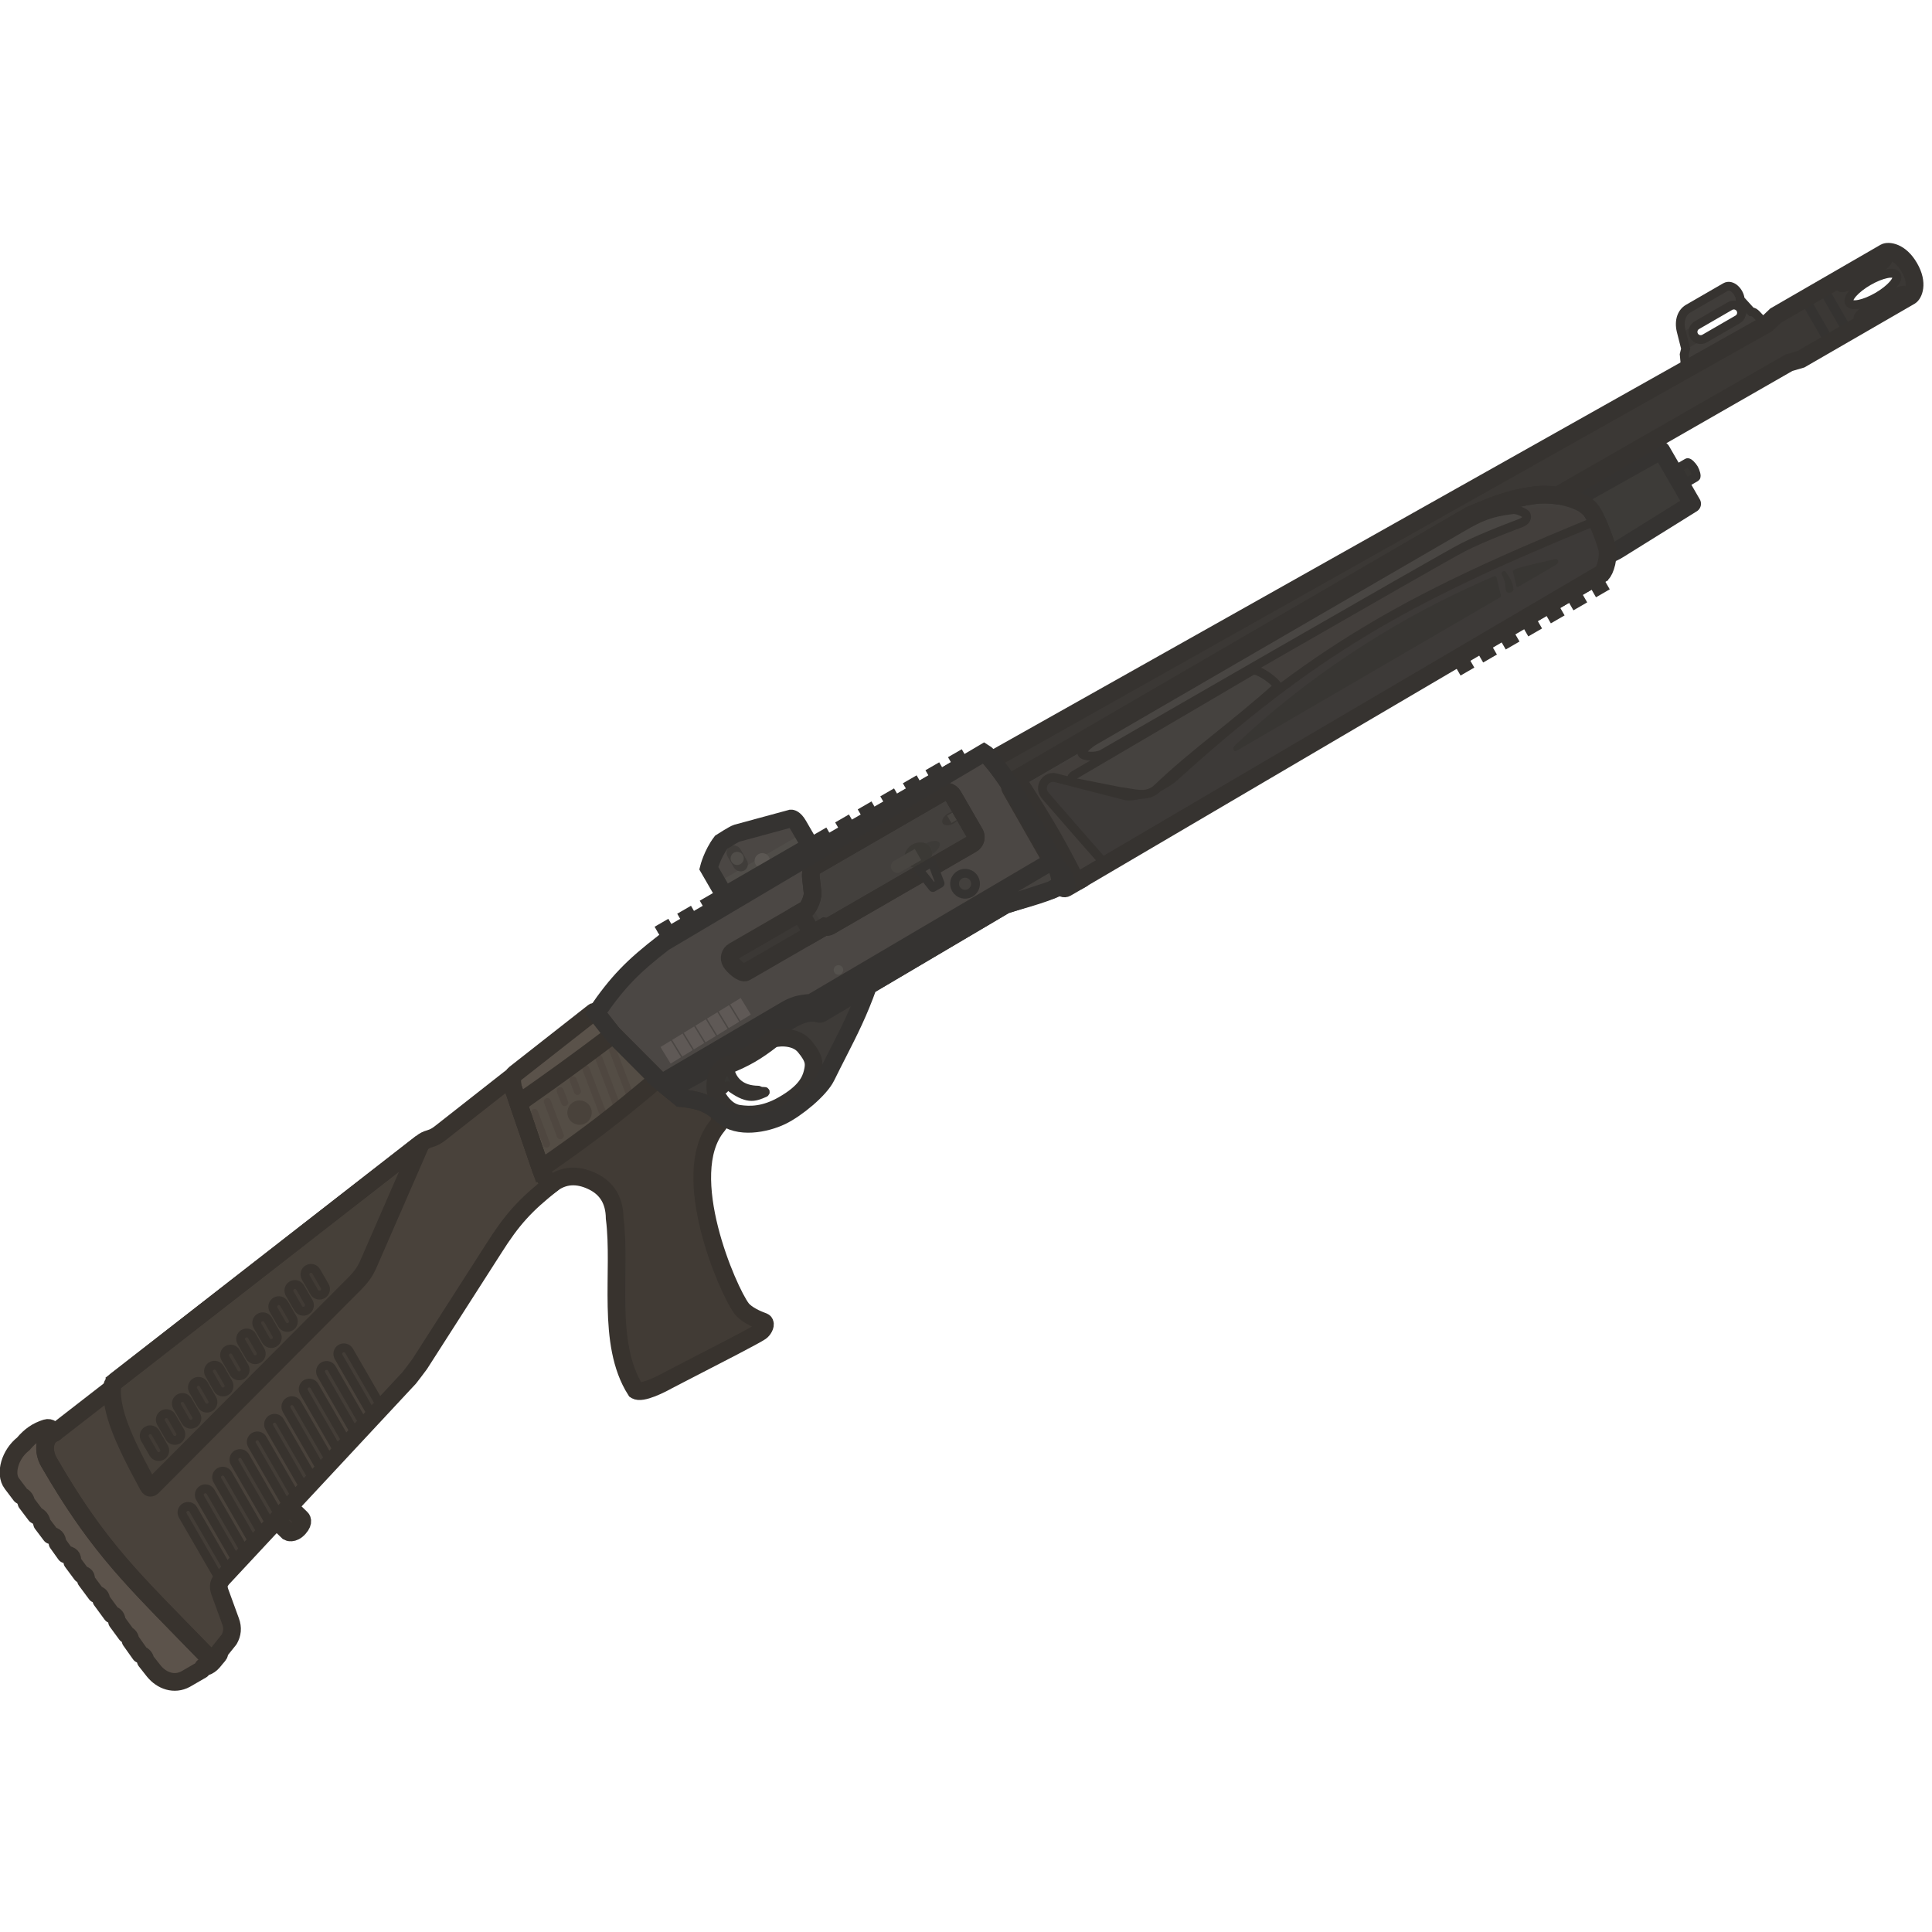 <?xml version="1.0" encoding="UTF-8" standalone="no"?>
<!-- Created with Inkscape (http://www.inkscape.org/) -->

<svg
   width="110"
   height="110"
   viewBox="0 0 29.104 29.104"
   version="1.1"
   id="svg1"
   xml:space="preserve"
   inkscape:version="1.4 (e7c3feb1, 2024-10-09)"
   sodipodi:docname="hp18.svg"
   xmlns:inkscape="http://www.inkscape.org/namespaces/inkscape"
   xmlns:sodipodi="http://sodipodi.sourceforge.net/DTD/sodipodi-0.dtd"
   xmlns="http://www.w3.org/2000/svg"
   xmlns:svg="http://www.w3.org/2000/svg"><sodipodi:namedview
     id="namedview1"
     pagecolor="#ffffff"
     bordercolor="#000000"
     borderopacity="0.25"
     inkscape:showpageshadow="2"
     inkscape:pageopacity="0.0"
     inkscape:pagecheckerboard="0"
     inkscape:deskcolor="#d1d1d1"
     inkscape:document-units="px"
     inkscape:zoom="0.58707225"
     inkscape:cx="374.74093"
     inkscape:cy="181.40868"
     inkscape:window-width="1712"
     inkscape:window-height="968"
     inkscape:window-x="0"
     inkscape:window-y="43"
     inkscape:window-maximized="1"
     inkscape:current-layer="layer1" /><defs
     id="defs1"><clipPath
       clipPathUnits="userSpaceOnUse"
       id="clipPath1"><rect
         width="233.148"
         height="233.148"
         fill="#ffffff"
         id="rect1"
         x="11.871"
         y="-159.625"
         style="stroke-width:2.12"
         transform="rotate(30)" /></clipPath><clipPath
       clipPathUnits="userSpaceOnUse"
       id="clipPath2"><rect
         width="233.148"
         height="233.148"
         fill="#ffffff"
         id="rect4"
         x="11.871"
         y="-159.625"
         style="stroke-width:2.12"
         transform="rotate(30)" /></clipPath><clipPath
       clipPathUnits="userSpaceOnUse"
       id="clipPath4"><rect
         width="233.148"
         height="233.148"
         fill="#ffffff"
         id="rect5"
         x="11.871"
         y="-159.625"
         style="stroke-width:2.12"
         transform="rotate(30)" /></clipPath><clipPath
       clipPathUnits="userSpaceOnUse"
       id="clipPath5"><rect
         width="233.148"
         height="233.148"
         fill="#ffffff"
         id="rect6"
         x="11.871"
         y="-159.625"
         style="stroke-width:2.12"
         transform="rotate(30)" /></clipPath><clipPath
       clipPathUnits="userSpaceOnUse"
       id="clipPath6"><rect
         width="233.148"
         height="233.148"
         fill="#ffffff"
         id="rect7"
         x="11.871"
         y="-159.625"
         style="stroke-width:2.12"
         transform="rotate(30)" /></clipPath><clipPath
       clipPathUnits="userSpaceOnUse"
       id="clipPath7"><rect
         width="233.148"
         height="233.148"
         fill="#ffffff"
         id="rect8"
         x="11.871"
         y="-159.625"
         style="stroke-width:2.12"
         transform="rotate(30)" /></clipPath><clipPath
       clipPathUnits="userSpaceOnUse"
       id="clipPath8"><rect
         width="233.148"
         height="233.148"
         fill="#ffffff"
         id="rect9"
         x="11.871"
         y="-159.625"
         style="stroke-width:2.12"
         transform="rotate(30)" /></clipPath><clipPath
       clipPathUnits="userSpaceOnUse"
       id="clipPath9"><rect
         width="233.148"
         height="233.148"
         fill="#ffffff"
         id="rect10"
         x="11.871"
         y="-159.625"
         style="stroke-width:2.12"
         transform="rotate(30)" /></clipPath><clipPath
       clipPathUnits="userSpaceOnUse"
       id="clipPath10"><rect
         width="233.148"
         height="233.148"
         fill="#ffffff"
         id="rect11"
         x="11.871"
         y="-159.625"
         style="stroke-width:2.12"
         transform="rotate(30)" /></clipPath><clipPath
       clipPathUnits="userSpaceOnUse"
       id="clipPath11"><rect
         width="233.148"
         height="233.148"
         fill="#ffffff"
         id="rect12"
         x="11.871"
         y="-159.625"
         style="stroke-width:2.12"
         transform="rotate(30)" /></clipPath><clipPath
       clipPathUnits="userSpaceOnUse"
       id="clipPath12"><rect
         width="233.148"
         height="233.148"
         fill="#ffffff"
         id="rect13"
         x="11.871"
         y="-159.625"
         style="stroke-width:2.12"
         transform="rotate(30)" /></clipPath><clipPath
       clipPathUnits="userSpaceOnUse"
       id="clipPath13"><rect
         width="233.148"
         height="233.148"
         fill="#ffffff"
         id="rect14"
         x="11.871"
         y="-159.625"
         style="stroke-width:2.12"
         transform="rotate(30)" /></clipPath><clipPath
       clipPathUnits="userSpaceOnUse"
       id="clipPath14"><rect
         width="233.148"
         height="233.148"
         fill="#ffffff"
         id="rect15"
         x="11.871"
         y="-159.625"
         style="stroke-width:2.12"
         transform="rotate(30)" /></clipPath><clipPath
       clipPathUnits="userSpaceOnUse"
       id="clipPath15"><rect
         width="233.148"
         height="233.148"
         fill="#ffffff"
         id="rect16"
         x="11.871"
         y="-159.625"
         style="stroke-width:2.12"
         transform="rotate(30)" /></clipPath><clipPath
       clipPathUnits="userSpaceOnUse"
       id="clipPath16"><rect
         width="233.148"
         height="233.148"
         fill="#ffffff"
         id="rect17"
         x="11.871"
         y="-159.625"
         style="stroke-width:2.12"
         transform="rotate(30)" /></clipPath><clipPath
       clipPathUnits="userSpaceOnUse"
       id="clipPath17"><rect
         width="233.148"
         height="233.148"
         fill="#ffffff"
         id="rect18"
         x="11.871"
         y="-159.625"
         style="stroke-width:2.12"
         transform="rotate(30)" /></clipPath><clipPath
       clipPathUnits="userSpaceOnUse"
       id="clipPath18"><rect
         width="233.148"
         height="233.148"
         fill="#ffffff"
         id="rect19"
         x="11.871"
         y="-159.625"
         style="stroke-width:2.12"
         transform="rotate(30)" /></clipPath></defs><g
     inkscape:label="Layer 1"
     inkscape:groupmode="layer"
     id="layer1"><g
       id="g74"
       transform="matrix(0.109,-0.063,0.063,0.109,-1.66,19.657)"><path
         d="m 103.89,23.22 c -0.921,0.547 -1.868,0.991 -3.171,1.504 -1.183,0.466 -1.468,1.877 -1.371,2.876 l 0.244,-0.137 c 0.197,-0.029 0.363,-0.044 0.427,0.104 1.085,2.515 1.878,2.689 3.338,2.845 0.092,0.01 0.134,-0.106 0.043,-0.153 -0.278,-0.143 -0.407,-0.251 -0.574,-0.502 -1.764,-1.042 -1.986,-2.377 -1.823,-3.378 0.161,-0.995 1.061,-1.939 2.889,-3.158 z"
         fill="#383633"
         stroke="#363330"
         stroke-width="0.494"
         id="path1"
         style="stroke-width:1.058;stroke-linecap:round;stroke-linejoin:round;stroke-dasharray:none" /><path
         fill-rule="evenodd"
         clip-rule="evenodd"
         d="m 253.16,16.112 -31.95,-0.113 c -0.746,-0.587 -1.593,-1.097 -2.459,-1.444 -2.716,-1.086 -4.44,-1.309 -7.088,-1.652 -0.214,-0.028 -0.435,-0.056 -0.662,-0.086 l -62.751,0.157 v 0.212 l -0.828,1.51e-4 c -0.098,-6.6e-5 -0.181,0.019 -0.246,0.063 -0.053,-0.883 -0.181,-2.519 -0.404,-3.713 l 106.388,1.244 1.438,-0.346 15.108,5.2e-4 c 0.413,3.16e-4 1.626,0.766 1.626,3.026 -4.5e-4,2.26 -1.217,3.006 -1.625,3.006 l -15.108,-3.37e-4 z m 13.107,-1.532 c 1.802,-8.63e-4 3.263,-0.485 3.263,-1.082 -2.3e-4,-0.597 -1.461,-1.081 -3.265,-1.081 -1.802,6.8e-4 -3.263,0.485 -3.263,1.082 -0.002,0.596 1.461,1.081 3.265,1.082 z m 3.265,-3.209 c -2.7e-4,0.297 -1.463,0.537 -3.265,0.538 -1.804,-3.81e-4 -3.265,-0.241 -3.265,-0.538 1.7e-4,-0.297 1.461,-0.538 3.265,-0.538 1.802,-6.8e-4 3.263,0.24 3.265,0.538 z m -3.266,4.792 c 1.804,3.8e-4 3.265,-0.241 3.265,-0.538 1.7e-4,-0.297 -1.461,-0.538 -3.265,-0.538 -1.802,6.8e-4 -3.265,0.241 -3.265,0.538 0.002,0.298 1.463,0.539 3.265,0.538 z"
         fill="#3b3835"
         id="path2"
         style="stroke-width:2.12;stroke-dasharray:none"
         clip-path="url(#clipPath18)" /><rect
         width="42.446"
         height="1.601"
         fill="#3e3b38"
         id="rect2"
         x="101.872"
         y="7.334"
         style="fill:#353331;fill-opacity:1;stroke-width:2.12;stroke-dasharray:none" /><path
         d="m 243.83,6.758 8.09,1.351e-4 c 0.371,-0.839 0.031,-2.283 -0.817,-2.283 l -5.149,-1.318e-4 c -0.853,9.39e-5 -1.687,0.642 -2.057,1.873 z"
         fill="#403d3a"
         id="path3"
         style="stroke-width:2.12;stroke-dasharray:none"
         clip-path="url(#clipPath16)"
         sodipodi:nodetypes="cccccc" /><path
         d="m 241.988,10.769 0.814,-1.787 0.403,-0.589 9.098,7.69e-5 c 0.241,0.162 0.297,0.501 0.373,0.764 l 0.41,1.747 z"
         fill="#403d3a"
         id="path4"
         style="stroke-width:2.12;stroke-dasharray:none"
         clip-path="url(#clipPath15)"
         sodipodi:nodetypes="ccccccc" /><path
         d="m 235.316,20.386 1.338,6.8e-5 c 0.159,1.29e-4 0.311,0.632 0.311,1.005 -8e-5,0.373 -0.152,0.999 -0.312,0.999 l -1.338,3.7e-5 z"
         fill="#383633"
         stroke="#353331"
         stroke-width="0.494"
         id="path5"
         style="stroke-width:1.058;stroke-dasharray:none" /><path
         fill-rule="evenodd"
         clip-rule="evenodd"
         d="M 101.878,8.804 C 97.194,9.436 94.724,10.127 90.656,12.073 l 0.466,3.232 1.936,7.284 0.232,0.626 16.931,-0.12 c 1.333,-0.036 2.061,0.161 3.334,0.786 l 33.609,-0.263 c 0.017,-0.266 0.03,-0.554 0.04,-0.872 l 9e-5,-8.889 c -2.1e-4,-0.341 -0.228,-4.52 -0.784,-5.539 z m 19.129,2.087 c 0.177,-0.412 0.557,-0.943 1.078,-0.943 l 17.603,-1.49e-5 c 0.521,1.104e-4 0.943,0.422 0.943,0.943 l 3e-5,4.197 c -1.1e-4,0.521 -0.422,0.943 -0.943,0.943 l -19.623,-1.46e-4 c -0.252,6.1e-5 -0.415,-0.099 -0.584,-0.26 l -10.89,6.9e-5 c -0.521,-1.1e-4 -0.943,-0.422 -0.943,-0.943 -7e-5,-0.521 0.422,-0.943 0.943,-0.943 l 10.008,-7.6e-5 c 0.265,-2.8e-5 1.292,-0.627 1.669,-1.312 z"
         fill="#4b4744"
         id="path6"
         style="stroke-width:2.12;stroke-dasharray:none" /><path
         d="m 10.464,56.475 0.593,-0.197 C 10.247,55.81 9.416,53.274 9.08,51.219 9.031,50.917 5.906,33.842 5.899,29.66 5.893,25.477 5.756,22.396 5.756,22.396 3.791,22.659 1.756,24.337 1.948,25.816 l 0.216,1.749 c 0.249,0.42 0.272,0.666 0.139,1.125 l 0.225,1.826 c 0.279,0.435 0.328,0.706 0.155,1.26 l 0.213,1.729 c 0.356,0.387 0.501,0.638 0.216,1.206 l 0.161,1.656 c 0.507,0.413 0.604,0.685 0.247,1.178 l 0.212,1.847 c 0.345,0.328 0.386,0.521 0.101,0.879 l 0.234,2.044 c 0.267,0.316 0.371,0.516 0.167,0.941 l 0.227,2.103 c 0.304,0.355 0.308,0.591 0.114,1.055 l 0.203,1.879 c 0.169,0.322 0.213,0.512 0.066,0.891 l 0.185,2.003 c 0.259,0.361 0.291,0.587 0.171,1.013 l 0.226,1.549 c 0.236,1.477 1.275,2.687 2.815,2.726 z"
         fill="#413b35"
         id="path7"
         style="fill:#5c534b;fill-opacity:1;stroke-width:2.12;stroke-dasharray:none"
         sodipodi:nodetypes="ccccccccccccccccccccccccccc"
         clip-path="url(#clipPath14)" /><path
         d="m 5.639,29.66 c -0.006,-4.183 -0.143,-7.264 -0.143,-7.264 1.253,-0.452 2.214,-0.512 3.327,-0.262 0.46,0.103 0.589,0.572 0.572,0.985 -1.349,-0.233 -2.326,1.198 -2.325,2.693 -8.22e-5,12.129 1.739,17.377 4.724,29.265 0.063,0.284 0.462,0.598 1.05,0.955 l -0.052,0.021 C 11.97,56.391 11.396,56.626 10.797,56.28 9.988,55.811 9.156,53.275 8.82,51.22 8.771,50.918 5.646,33.843 5.639,29.66 Z"
         fill="#433d37"
         id="path8"
         style="fill:#5c534b;fill-opacity:1;stroke-width:2.12;stroke-dasharray:none"
         clip-path="url(#clipPath13)" /><path
         d="m 7.072,25.812 c -9.41e-5,-1.496 0.976,-2.927 2.325,-2.693 l 8.637,-1.179 c 0.17,-0.276 0.386,-0.452 0.831,-0.535 l 45.85,-6.336 c 0.518,-0.068 0.696,-0.064 1.202,0.056 0.472,0.112 0.87,0.116 1.39,0.043 l 10.425,-1.486 c 0.213,-0.027 0.288,-0.015 0.312,0.114 -0.209,0.306 -0.309,0.516 -0.462,0.938 l -1.994,10.128 c -0.225,1.175 -0.052,1.642 0.37,2.232 -4.137,0.601 -6.342,1.299 -10.035,3.235 l -14.564,7.526 c -0.728,0.317 -1.144,0.492 -1.915,0.806 l -31.347,9.586 c -0.682,0.25 -0.926,0.505 -1.083,1.202 l -0.659,3.733 c -0.147,0.836 -0.563,1.402 -1.24,1.796 l -1.678,0.652 c -0.168,0.273 -0.308,0.344 -0.592,0.405 -0.588,-0.357 -0.987,-0.672 -1.05,-0.955 C 8.811,43.189 7.072,37.941 7.072,25.812 Z"
         fill="#49423b"
         id="path9"
         style="stroke-width:2.12;stroke-dasharray:none"
         clip-path="url(#clipPath12)" /><path
         d="m 75.956,27.091 c -0.422,-0.59 -0.594,-1.056 -0.37,-2.232 6.741,-0.546 10.568,-1.042 17.471,-2.273 l 1.233,3.328 c 1.856,1.326 2.637,2.235 3.318,4.313 -0.435,0.057 -0.55,0.163 -0.55,0.388 3.6e-5,0.151 -0.538,0.363 -0.656,0.408 -7.022,2.666 -8.718,17.719 -8.379,20.356 0.118,0.914 0.96,2.066 1.385,2.562 0.122,0.143 0.157,0.206 0.145,0.315 -0.038,0.331 -0.579,0.627 -0.941,0.659 -1.11,0.1 -11.791,-0.498 -12.588,-0.506 -0.798,-0.009 -3.494,-0.135 -3.868,-0.903 -1.537,-3.154 10.889,-19.801 8.124,-24.098 -0.927,-1.441 -2.327,-2.515 -4.324,-2.317 z"
         fill="#413b35"
         id="path10"
         style="stroke-width:2.12;stroke-dasharray:none"
         sodipodi:nodetypes="ccccccccccccccc" /><path
         d="m 75.591,24.864 c 6.741,-0.546 10.568,-1.042 17.471,-2.273 l -1.936,-7.284 c -5.496,0.668 -8.549,0.988 -13.94,1.455 z"
         fill="#544d45"
         id="path11"
         style="stroke-width:2.12;stroke-dasharray:none" /><path
         d="m 91.121,15.303 c -5.496,0.668 -8.549,0.988 -13.94,1.455 l 0.399,-2.026 c 0.153,-0.422 0.253,-0.632 0.462,-0.938 -0.023,-0.129 0.348,-0.275 0.559,-0.311 l 11.819,-1.679 c 0.137,-0.019 0.193,0.029 0.223,0.187 z"
         fill="#5a524a"
         id="path12"
         style="stroke-width:2.12;stroke-dasharray:none" /><path
         d="m 27.135,45.481 0.538,1.888 c 0,0 0.339,0.567 1.342,0.245 1.003,-0.322 0.822,-0.862 0.822,-0.862 l -0.55,-1.928 z"
         fill="#3e3832"
         stroke="#38332e"
         stroke-width="0.494"
         id="path13"
         style="stroke-width:2.12;stroke-dasharray:none" /><path
         d="m 18.864,21.404 45.85,-6.336 -12.841,9.471 c -0.823,0.568 -1.462,0.814 -2.293,1.051 l -33.174,8.947 c -0.412,0.121 -0.473,-0.012 -0.466,-0.384 0.17,-6.863 0.707,-9.966 2.093,-12.213 0.17,-0.275 0.386,-0.452 0.831,-0.535 z"
         fill="#464039"
         id="path14"
         style="stroke-width:2.12;stroke-dasharray:none" /><path
         d="m 45.457,21.339 c -0.399,-1.2e-4 -0.723,0.323 -0.723,0.723 l 1.05e-4,2.031 c -1.21e-4,0.399 0.323,0.722 0.722,0.723 0.399,-6.3e-5 0.723,-0.323 0.723,-0.723 l -1.05e-4,-2.031 c 1.21e-4,-0.399 -0.323,-0.722 -0.722,-0.723 z"
         fill="#413b35"
         id="path15"
         style="stroke:#38332e;stroke-width:1.058;stroke-dasharray:none;stroke-opacity:1" /><path
         d="m 42.103,22.771 c 1.4e-5,-0.399 0.323,-0.723 0.723,-0.723 0.399,1.5e-5 0.722,0.324 0.723,0.723 l -1.85e-4,2.031 c 1.68e-4,0.399 -0.323,0.723 -0.722,0.722 -0.399,6.2e-5 -0.723,-0.324 -0.723,-0.722 z"
         fill="#413b35"
         id="path16"
         style="stroke:#38332e;stroke-width:1.058;stroke-dasharray:none;stroke-opacity:1" /><path
         d="m 40.194,22.758 c -0.399,-1.21e-4 -0.722,0.323 -0.723,0.723 l 1.05e-4,2.031 c -1.21e-4,0.399 0.323,0.722 0.723,0.723 0.399,1.5e-5 0.722,-0.323 0.722,-0.723 l 7.9e-5,-2.031 c -6.2e-5,-0.399 -0.324,-0.723 -0.723,-0.723 z"
         fill="#413b35"
         id="path17"
         style="stroke:#38332e;stroke-width:1.058;stroke-dasharray:none;stroke-opacity:1" /><path
         d="m 36.839,24.191 c 1.21e-4,-0.399 0.324,-0.723 0.723,-0.723 0.399,-1.68e-4 0.723,0.323 0.723,0.723 l -7.9e-5,2.031 c 6.3e-5,0.399 -0.323,0.723 -0.722,0.723 -0.399,-1.21e-4 -0.723,-0.324 -0.723,-0.723 z"
         fill="#413b35"
         id="path18"
         style="stroke:#38332e;stroke-width:1.058;stroke-dasharray:none;stroke-opacity:1" /><path
         d="m 34.93,24.178 c -0.399,1.69e-4 -0.723,0.324 -0.723,0.723 l 1.04e-4,2.031 c -1.21e-4,0.399 0.323,0.723 0.723,0.723 0.399,1.5e-5 0.722,-0.323 0.723,-0.723 l -1.04e-4,-2.031 c 1.5e-5,-0.399 -0.323,-0.722 -0.723,-0.723 z"
         fill="#413b35"
         id="path19"
         style="stroke:#38332e;stroke-width:1.058;stroke-dasharray:none;stroke-opacity:1" /><path
         d="m 31.576,25.61 c -6.3e-5,-0.399 0.324,-0.723 0.722,-0.723 0.399,1.21e-4 0.723,0.324 0.723,0.723 l 1.05e-4,2.031 c -1.21e-4,0.399 -0.324,0.723 -0.723,0.723 -0.399,-1.5e-5 -0.723,-0.323 -0.723,-0.723 z"
         fill="#413b35"
         id="path20"
         style="stroke:#38332e;stroke-width:1.058;stroke-dasharray:none;stroke-opacity:1"
         sodipodi:nodetypes="ccccscc" /><path
         d="m 29.667,25.598 c -0.399,-1.21e-4 -0.723,0.323 -0.723,0.722 l -1.85e-4,2.031 c 1.68e-4,0.399 0.324,0.723 0.723,0.723 0.399,-6.3e-5 0.723,-0.324 0.723,-0.723 l 1e-6,-2.031 c 1.5e-5,-0.399 -0.323,-0.722 -0.722,-0.722 z"
         fill="#413b35"
         id="path21"
         style="stroke:#38332e;stroke-width:1.058;stroke-dasharray:none;stroke-opacity:1"
         sodipodi:nodetypes="ccccccc" /><path
         d="m 26.312,27.03 c -6.2e-5,-0.399 0.323,-0.723 0.723,-0.723 0.399,1.5e-5 0.723,0.323 0.722,0.723 l 1.04e-4,2.031 c -1.2e-4,0.399 -0.324,0.723 -0.723,0.723 -0.399,1.69e-4 -0.723,-0.323 -0.723,-0.723 z"
         fill="#413b35"
         id="path22"
         style="stroke:#38332e;stroke-width:1.058;stroke-dasharray:none;stroke-opacity:1"
         sodipodi:nodetypes="ccccccc" /><path
         d="m 24.403,27.017 c -0.399,-1.21e-4 -0.722,0.323 -0.723,0.723 l 1.05e-4,2.031 c -1.21e-4,0.399 0.323,0.722 0.722,0.723 0.399,1.21e-4 0.723,-0.323 0.723,-0.723 L 25.126,27.74 c 1.21e-4,-0.399 -0.323,-0.722 -0.722,-0.723 z"
         fill="#413b35"
         id="path23"
         style="stroke:#38332e;stroke-width:1.058;stroke-dasharray:none;stroke-opacity:1"
         sodipodi:nodetypes="ccccccc" /><path
         d="m 21.049,28.45 c -7.7e-5,-0.399 0.323,-0.722 0.723,-0.723 0.399,5.7e-5 0.722,0.324 0.723,0.723 l -1.85e-4,2.031 c 1.68e-4,0.399 -0.323,0.723 -0.722,0.722 -0.399,6.3e-5 -0.723,-0.324 -0.723,-0.722 z"
         fill="#413b35"
         id="path24"
         style="stroke:#38332e;stroke-width:1.058;stroke-dasharray:none;stroke-opacity:1"
         sodipodi:nodetypes="ccccccc" /><path
         d="m 18.417,29.159 c 2.9e-5,-0.399 0.324,-0.723 0.723,-0.723 0.399,4.7e-5 0.723,0.323 0.723,0.723 l 3.2e-5,2.031 c -4.8e-5,0.399 -0.323,0.722 -0.723,0.723 -0.399,-6.7e-5 -0.723,-0.323 -0.723,-0.723 z"
         fill="#413b35"
         id="path25"
         style="stroke:#38332e;stroke-width:1.058;stroke-dasharray:none;stroke-opacity:1"
         sodipodi:nodetypes="ccccccc" /><path
         d="m 19.19,47.909 -1.098,0.336 c -0.131,0.048 -0.246,0.096 -0.348,0.148 l 1.83e-4,-9.033 c -1.68e-4,-0.399 0.323,-0.723 0.722,-0.722 0.399,-6.3e-5 0.723,0.324 0.723,0.722 z"
         fill="#433d37"
         id="path26"
         style="stroke:#38332e;stroke-width:1.058;stroke-dasharray:none;stroke-opacity:1" /><path
         d="m 22.038,47.037 -1.445,0.442 5.2e-5,-8.909 c -1.69e-4,-0.399 0.323,-0.723 0.723,-0.722 0.399,-1.69e-4 0.723,0.323 0.722,0.722 z"
         fill="#433d37"
         id="path27"
         style="stroke:#38332e;stroke-width:1.058;stroke-dasharray:none;stroke-opacity:1" /><path
         d="m 24.887,46.166 -1.445,0.442 5.3e-5,-8.827 c 1.5e-5,-0.399 0.324,-0.722 0.723,-0.722 0.399,-1.69e-4 0.723,0.323 0.723,0.722 z"
         fill="#433d37"
         id="path28"
         style="stroke:#38332e;stroke-width:1.058;stroke-dasharray:none;stroke-opacity:1" /><path
         d="m 27.735,45.295 -1.445,0.442 2.8e-5,-8.744 c -6.3e-5,-0.399 0.324,-0.723 0.722,-0.723 0.399,-6.2e-5 0.723,0.324 0.723,0.723 z"
         fill="#433d37"
         id="path29"
         style="stroke:#38332e;stroke-width:1.058;stroke-dasharray:none;stroke-opacity:1" /><path
         d="m 30.584,44.424 -1.445,0.442 -7.7e-5,-8.662 c 1.21e-4,-0.399 0.324,-0.723 0.723,-0.723 0.399,-1.69e-4 0.723,0.323 0.722,0.723 z"
         fill="#433d37"
         id="path30"
         style="stroke:#38332e;stroke-width:1.058;stroke-dasharray:none;stroke-opacity:1" /><path
         d="m 33.432,43.553 -1.445,0.442 -1.81e-4,-8.58 c 1.2e-4,-0.399 0.324,-0.723 0.723,-0.723 0.399,1.5e-5 0.723,0.323 0.723,0.723 z"
         fill="#433d37"
         id="path31"
         style="stroke:#38332e;stroke-width:1.058;stroke-dasharray:none;stroke-opacity:1" /><path
         d="m 36.281,42.682 -1.445,0.442 8.2e-5,-8.497 c -6.3e-5,-0.399 0.324,-0.723 0.722,-0.723 0.399,1.21e-4 0.723,0.324 0.723,0.723 z"
         fill="#433d37"
         id="path32"
         style="stroke:#38332e;stroke-width:1.058;stroke-dasharray:none;stroke-opacity:1" /><path
         d="m 39.129,41.811 -1.445,0.442 -2.2e-5,-8.414 c 1.21e-4,-0.399 0.324,-0.723 0.723,-0.723 0.399,1.4e-5 0.723,0.323 0.722,0.723 z"
         fill="#433d37"
         id="path33"
         style="stroke:#38332e;stroke-width:1.058;stroke-dasharray:none;stroke-opacity:1" /><path
         d="m 41.978,40.94 -1.445,0.442 -1.26e-4,-8.332 c 1.21e-4,-0.399 0.324,-0.723 0.723,-0.723 0.399,1.5e-5 0.723,0.323 0.723,0.723 z"
         fill="#433d37"
         id="path34"
         style="stroke:#38332e;stroke-width:1.058;stroke-dasharray:none;stroke-opacity:1" /><path
         d="m 44.826,40.069 -1.445,0.442 5.9e-5,-8.25 c -6.3e-5,-0.399 0.324,-0.723 0.722,-0.723 0.399,1.21e-4 0.723,0.324 0.723,0.723 z"
         fill="#433d37"
         id="path35"
         style="stroke:#38332e;stroke-width:1.058;stroke-dasharray:none;stroke-opacity:1" /><path
         d="m 90.277,16.099 c -0.231,-0.037 -0.448,0.12 -0.486,0.351 l -0.954,5.93 c -0.037,0.231 0.12,0.448 0.351,0.486 0.231,0.037 0.448,-0.12 0.486,-0.351 l 0.955,-5.93 c 0.037,-0.231 -0.12,-0.448 -0.351,-0.486 z"
         fill="#4f4740"
         id="path36"
         style="stroke-width:2.12;stroke-dasharray:none" /><path
         d="m 87.808,16.81 c 0.037,-0.231 0.254,-0.388 0.486,-0.351 0.231,0.037 0.388,0.255 0.351,0.486 l -0.913,5.672 c -0.037,0.231 -0.255,0.388 -0.486,0.351 -0.231,-0.037 -0.388,-0.255 -0.351,-0.486 z"
         fill="#4f4740"
         id="path37"
         style="stroke-width:2.12;stroke-dasharray:none" /><path
         d="m 86.309,16.818 c -0.231,-0.037 -0.448,0.12 -0.486,0.351 l -0.865,5.371 c -0.037,0.231 0.12,0.448 0.351,0.486 0.231,0.037 0.448,-0.12 0.486,-0.351 l 0.865,-5.371 c 0.037,-0.231 -0.12,-0.448 -0.351,-0.486 z"
         fill="#4f4740"
         id="path38"
         style="stroke-width:2.12;stroke-dasharray:none" /><path
         d="m 83.84,17.529 c 0.037,-0.231 0.255,-0.388 0.486,-0.351 0.231,0.037 0.388,0.255 0.351,0.485 l -0.234,1.455 c -0.037,0.231 -0.255,0.388 -0.486,0.351 -0.231,-0.037 -0.388,-0.254 -0.351,-0.485 z"
         fill="#4f4740"
         id="path39"
         style="stroke-width:2.12;stroke-dasharray:none" /><path
         d="m 82.341,17.537 c -0.231,-0.037 -0.448,0.12 -0.486,0.351 l -0.241,1.496 c -0.037,0.231 0.12,0.448 0.351,0.486 0.231,0.037 0.448,-0.12 0.485,-0.351 l 0.241,-1.497 c 0.037,-0.231 -0.12,-0.448 -0.351,-0.486 z"
         fill="#4f4740"
         id="path40"
         style="stroke-width:2.12;stroke-dasharray:none" /><path
         d="m 79.872,18.247 c 0.037,-0.231 0.255,-0.388 0.486,-0.351 0.231,0.037 0.388,0.255 0.351,0.486 L 80.015,22.687 c -0.037,0.231 -0.254,0.388 -0.486,0.351 -0.231,-0.037 -0.388,-0.255 -0.351,-0.486 z"
         fill="#4f4740"
         id="path41"
         style="stroke-width:2.12;stroke-dasharray:none" /><path
         d="m 77.888,18.607 c 0.037,-0.231 0.255,-0.388 0.486,-0.351 0.231,0.037 0.388,0.255 0.351,0.486 l -0.642,3.988 c -0.037,0.231 -0.255,0.388 -0.486,0.351 -0.231,-0.037 -0.388,-0.254 -0.351,-0.486 z"
         fill="#4f4740"
         id="path42"
         style="stroke-width:2.12;stroke-dasharray:none" /><ellipse
         cx="82.965"
         cy="21.38"
         rx="1.458"
         ry="1.458"
         fill="#49423b"
         id="ellipse42"
         style="stroke-width:2.001;stroke-dasharray:none" /><path
         fill-rule="evenodd"
         clip-rule="evenodd"
         d="m 101.049,24.443 c 0.32,-0.007 0.653,-0.014 1.004,-0.021 l 8.548,-8.5e-5 c 1.38,0.041 2.397,0.358 2.955,0.941 0.123,0.129 0.235,0.219 0.349,0.219 l 6.564,-0.06 c -2.559,2.185 -4.681,3.562 -7.122,5.145 -0.842,0.546 -1.721,1.116 -2.67,1.753 -1.447,0.971 -5.018,1.558 -7.004,1.407 -2.055,-0.156 -5.287,-1.229 -6.064,-3.601 -0.681,-2.078 -1.462,-2.987 -3.318,-4.313 l -0.585,-1.581 c 2.881,0.204 4.599,0.167 7.343,0.109 z m -0.029,0.873 c 2.494,0.347 3.874,0.325 6.305,1.28e-4 0.312,-0.042 2.606,0.839 2.924,2.68 0.319,1.841 7e-5,2.392 -0.739,3.175 -0.739,0.782 -1.956,1.619 -4.987,1.601 -2.574,-0.015 -4.041,-0.888 -5.104,-1.718 -1.064,-0.829 -1.225,-2.225 -1.227,-3.058 -0.002,-0.832 1.122,-2.917 2.829,-2.68 z"
         fill="#3e3b38"
         id="path43"
         style="stroke-width:2.12;stroke-dasharray:none" /><ellipse
         cx="118.331"
         cy="22.105"
         fill="#55524e"
         id="ellipse43"
         style="stroke-width:2.12;stroke-dasharray:none"
         rx="0.571"
         ry="0.571" /><ellipse
         cx="136.608"
         cy="20.757"
         rx="1.255"
         ry="1.255"
         fill="#43403d"
         id="ellipse44"
         style="stroke:#353331;stroke-width:1.058;stroke-dasharray:none;stroke-opacity:1" /><path
         d="m 120.27,12.57 c -0.196,0.355 -0.842,0.695 -1.19,0.94 l -1.5e-4,2.258 0.127,1.2e-5 c 0.169,0.161 0.608,0.476 0.86,0.476 l 19.623,-1.44e-4 c 0.521,3.2e-5 0.943,-0.638 0.943,-1.158 l -4e-5,-4.197 c 1.1e-4,-0.521 -0.422,-0.943 -0.943,-0.943 l -17.603,1.49e-5 c -0.521,7.32e-5 -0.901,0.531 -1.078,0.943 z"
         fill="#43403d"
         id="path44"
         style="stroke-width:2.12;stroke-dasharray:none"
         sodipodi:nodetypes="cccccccccccc" /><path
         d="m 119.357,15.77 4e-5,-2.258 c -0.323,0.227 -0.627,0.372 -0.754,0.372 l -0.795,6.3e-5 7e-5,1.886 z"
         fill="#403d3a"
         id="path45"
         style="stroke-width:2.12;stroke-dasharray:none" /><path
         d="m 117.808,15.985 -6e-5,-2.102 -9.214,9.1e-5 c -0.521,7.3e-5 -0.943,0.422 -0.943,0.943 7e-5,0.521 0.422,1.159 0.943,1.159 z"
         fill="#3b3835"
         id="path46"
         style="stroke-width:2.12;stroke-dasharray:none"
         sodipodi:nodetypes="cccccc" /><ellipse
         cx="139.076"
         cy="13.14"
         rx="1.171"
         ry="0.683"
         fill="#3b3835"
         id="ellipse46"
         style="stroke-width:2.12;stroke-dasharray:none" /><path
         d="m 134.715,15.987 c 0.304,-0.26 0.492,-0.615 0.492,-1.007 4e-5,-0.795 -0.771,-1.439 -1.722,-1.439 -0.951,-1e-6 -1.722,0.644 -1.722,1.439 2e-5,0.392 0.188,0.748 0.492,1.007 z"
         fill="#3b3935"
         id="path47"
         style="stroke-width:1.058;stroke-dasharray:none" /><path
         d="m 140.631,12.628 -2e-5,1.019 -1.801,-2.6e-5 1e-5,-1.019 z"
         fill="#484541"
         id="path48"
         style="stroke-width:2.12;stroke-dasharray:none" /><path
         d="m 134.954,15.726 c 0.159,-0.218 0.25,-0.474 0.25,-0.748 10e-6,-0.274 -0.091,-0.53 -0.25,-0.748 0.83,0.054 1.467,0.368 1.467,0.748 -9e-5,0.38 -0.637,0.694 -1.467,0.748 z"
         fill="#3d3b38"
         id="path49"
         style="stroke-width:1.058;stroke-dasharray:none" /><path
         d="m 130.626,14.136 c -0.425,2.1e-4 -0.77,0.345 -0.77,0.77 3e-5,0.425 0.345,0.77 0.77,0.77 l 2.855,1.45e-4 1.2e-4,-1.54 z"
         fill="#484541"
         id="path50"
         style="stroke-width:1.058;stroke-dasharray:none" /><rect
         width="1.901"
         height="0.795"
         fill="#484541"
         id="rect50"
         x="101.87"
         y="6.621"
         style="fill:#353331;fill-opacity:1;stroke-width:2.12;stroke-dasharray:none" /><rect
         width="1.901"
         height="0.795"
         fill="#484541"
         id="rect51"
         x="104.994"
         y="6.625"
         style="fill:#353331;fill-opacity:1;stroke-width:2.12;stroke-dasharray:none" /><rect
         width="1.901"
         height="0.795"
         fill="#484541"
         id="rect52"
         x="108.111"
         y="6.625"
         style="fill:#353331;fill-opacity:1;stroke-width:2.12;stroke-dasharray:none" /><rect
         width="1.901"
         height="0.795"
         fill="#484541"
         id="rect53"
         x="111.229"
         y="6.536"
         style="stroke-width:2.12;stroke-dasharray:none" /><rect
         width="1.901"
         height="0.795"
         fill="#484541"
         id="rect54"
         x="114.346"
         y="6.534"
         style="stroke-width:2.12;stroke-dasharray:none" /><rect
         width="1.901"
         height="0.795"
         fill="#484541"
         id="rect55"
         x="117.467"
         y="6.536"
         style="stroke-width:2.12;stroke-dasharray:none" /><rect
         width="1.901"
         height="0.795"
         fill="#484541"
         id="rect56"
         x="120.587"
         y="6.538"
         style="stroke-width:2.12;stroke-dasharray:none" /><rect
         width="1.901"
         height="0.795"
         fill="#484541"
         id="rect57"
         x="123.704"
         y="6.624"
         style="fill:#353331;fill-opacity:1;stroke-width:2.12;stroke-dasharray:none" /><rect
         width="1.901"
         height="0.795"
         fill="#484541"
         id="rect58"
         x="126.825"
         y="6.624"
         style="fill:#353331;fill-opacity:1;stroke-width:2.12;stroke-dasharray:none" /><rect
         width="1.901"
         height="0.795"
         fill="#484541"
         id="rect59"
         x="129.942"
         y="6.624"
         style="fill:#353331;fill-opacity:1;stroke-width:2.12;stroke-dasharray:none" /><rect
         width="1.901"
         height="0.795"
         fill="#484541"
         id="rect60"
         x="133.059"
         y="6.624"
         style="fill:#353331;fill-opacity:1;stroke-width:2.12;stroke-dasharray:none" /><rect
         width="1.901"
         height="0.795"
         fill="#484541"
         id="rect61"
         x="136.18"
         y="6.623"
         style="fill:#353331;fill-opacity:1;stroke-width:2.12;stroke-dasharray:none" /><rect
         width="1.901"
         height="0.795"
         fill="#484541"
         id="rect62"
         x="139.301"
         y="6.625"
         style="fill:#353331;fill-opacity:1;stroke-width:2.12;stroke-dasharray:none" /><rect
         width="1.901"
         height="0.795"
         fill="#484541"
         id="rect63"
         x="142.419"
         y="6.622"
         style="fill:#353331;fill-opacity:1;stroke-width:2.12;stroke-dasharray:none" /><rect
         width="20.614"
         height="1.601"
         transform="matrix(1,1.1702683e-6,-1.0617824e-6,-1,0,0)"
         fill="#3e3b38"
         id="rect64"
         x="200.834"
         y="-27.818"
         style="stroke-width:2.12;stroke-dasharray:none" /><rect
         width="1.901"
         height="1.22"
         transform="matrix(1,1.7944967e-6,-6.9243386e-7,-1,0,0)"
         fill="#4b4744"
         id="rect65"
         x="200.408"
         y="-28.854"
         style="fill:#363330;fill-opacity:1;stroke-width:2.625;stroke-dasharray:none" /><rect
         width="1.901"
         height="1.22"
         transform="matrix(1,1.7944967e-6,-6.9243386e-7,-1,0,0)"
         fill="#4b4744"
         id="rect66"
         x="203.529"
         y="-28.857"
         style="fill:#363330;fill-opacity:1;stroke-width:2.625;stroke-dasharray:none" /><rect
         width="1.901"
         height="1.22"
         transform="matrix(1,1.7944967e-6,-6.9243386e-7,-1,0,0)"
         fill="#4b4744"
         id="rect67"
         x="206.649"
         y="-28.86"
         style="fill:#363330;fill-opacity:1;stroke-width:2.625;stroke-dasharray:none" /><rect
         width="1.901"
         height="1.22"
         transform="matrix(1,1.7944967e-6,-6.9243386e-7,-1,0,0)"
         fill="#4b4744"
         id="rect68"
         x="209.767"
         y="-28.856"
         style="fill:#363330;fill-opacity:1;stroke-width:2.625;stroke-dasharray:none" /><rect
         width="1.901"
         height="1.22"
         transform="matrix(1,1.7944967e-6,-6.9243386e-7,-1,0,0)"
         fill="#4b4744"
         id="rect69"
         x="212.885"
         y="-28.853"
         style="fill:#363330;fill-opacity:1;stroke-width:2.625;stroke-dasharray:none" /><rect
         width="1.901"
         height="1.22"
         transform="matrix(1,1.7944967e-6,-6.9243386e-7,-1,0,0)"
         fill="#4b4744"
         id="rect70"
         x="216.005"
         y="-28.856"
         style="fill:#363330;fill-opacity:1;stroke-width:2.625;stroke-dasharray:none" /><rect
         width="1.901"
         height="1.22"
         transform="matrix(1,1.7944967e-6,-6.9243386e-7,-1,0,0)"
         fill="#4b4744"
         id="rect71"
         x="219.122"
         y="-28.856"
         style="fill:#363330;fill-opacity:1;stroke-width:2.625;stroke-dasharray:none" /><path
         d="m 207.071,27.816 -1.218,9.7e-5 1e-5,0.796 -1.901,-1.29e-4 -1.2e-4,-0.795 -1.218,-8.7e-5 1e-5,0.796 -1.901,-1.29e-4 v -2.397 l 20.614,8.9e-5 -2.9e-4,2.397 -1.901,-1.29e-4 v -0.796 l -1.218,-9e-6 v 0.796 l -1.901,5.4e-5 -1e-5,-0.796 -1.218,1.9e-5 1e-5,0.796 -1.901,5.4e-5 v -0.796 l -1.218,-9e-6 v 0.796 l -1.901,-1.29e-4 -1e-5,-0.796 -1.218,9.7e-5 -1.8e-4,0.796 -1.901,5.5e-5 z"
         stroke="#363330"
         stroke-width="0.494"
         id="path71"
         style="fill:none;stroke:none;stroke-width:2.12;stroke-dasharray:none" /><path
         d="m 122.865,5.552 -9e-5,2.582 -11.91,-1.095e-4 -2e-5,-2.582 z"
         fill="#504d49"
         id="path72"
         style="stroke-width:2.12;stroke-dasharray:none" /><path
         d="m 114.016,1.872 c -0.494,-9.46e-5 -3.063,1.494 -3.063,2.108 l 2e-5,1.831 11.91,1.095e-4 -2e-5,-1.831 c -6e-5,-0.222 -0.281,-0.396 -0.598,-0.527 -0.085,-0.035 -3.033,-0.887 -5.065,-1.325 -0.735,-0.158 -1.207,-0.256 -1.602,-0.256 z"
         fill="#4b4744"
         id="path73"
         style="stroke-width:2.12;stroke-dasharray:none"
         sodipodi:nodetypes="cccccsscc" /><ellipse
         cx="116.977"
         cy="6.233"
         fill="#5b5753"
         id="ellipse73"
         style="stroke-width:2.12;stroke-dasharray:none"
         rx="0.918"
         ry="0.918" /><rect
         width="1.767"
         height="3.356"
         rx="0.883"
         fill="#403d3a"
         id="rect73"
         x="113.636"
         y="2.805"
         style="stroke-width:2.12;stroke-dasharray:none" /><ellipse
         cx="114.52"
         cy="4.484"
         fill="#43403d"
         id="ellipse74"
         style="fill:#504d49;fill-opacity:1;stroke-width:2.12;stroke-dasharray:none"
         rx="0.787"
         ry="0.787" /><path
         d="m 258.026,10.435 3.3e-4,6.032 1.17,-4.16e-4 0.002,-6.031 z"
         fill="#383633"
         id="path75"
         style="fill:#353331;fill-opacity:1;stroke-width:2.12;stroke-dasharray:none"
         clip-path="url(#clipPath11)" /><path
         d="m 260.545,10.435 3.3e-4,6.032 1.17,-4.16e-4 -2.2e-4,-6.032 z"
         fill="#383633"
         id="path76"
         style="fill:#353331;fill-opacity:1;stroke-width:2.12;stroke-dasharray:none"
         clip-path="url(#clipPath10)" /><path
         d="m 146.348,26.533 0.589,-1.491 0.067,-11.332 c 5e-5,-0.39 0.157,-0.525 0.418,-0.525 l 0.828,1.39e-4 c 0.246,5.475 0.318,8.549 -8e-5,14.064 l -1.42,-1.45e-4 c -0.247,1.61e-4 -0.483,-0.224 -0.483,-0.716 z"
         fill="#43403c"
         stroke="#363330"
         stroke-width="0.494"
         id="path77"
         style="stroke-width:2.12;stroke-dasharray:none" /><path
         d="m 148.253,27.24 72.918,-0.515 c 0.36,-2.5e-5 1.899,-1.272 2.127,-2.64 0,0 0.641,-2.821 0.527,-4.43 -0.114,-1.61 -2.507,-4.074 -5.071,-5.1 -2.715,-1.086 -4.44,-1.309 -7.087,-1.652 -0.214,-0.028 -0.435,-0.056 -0.662,-0.086 l -62.751,0.157 -1e-4,0.212 c 0.247,5.472 0.318,8.545 6.2e-4,14.054 z"
         fill="#46423f"
         id="path78"
         style="fill:#433f3c;fill-opacity:1;stroke-width:2.12;stroke-dasharray:none" /><path
         d="m 222.888,25.122 c 0.196,-0.325 0.346,-0.677 0.406,-1.036 0,0 0.641,-2.821 0.527,-4.43 -0.047,-0.659 -0.476,-1.462 -1.143,-2.251 l 12.005,0.15 1.5e-4,7.371 -10.32,0.34 c -0.581,0.02 -1.024,-0.016 -1.476,-0.144 z"
         fill="#3d3b38"
         stroke="#353331"
         stroke-width="0.988"
         id="path79"
         style="stroke-width:2.117;stroke-linecap:round;stroke-linejoin:round;stroke-dasharray:none"
         sodipodi:nodetypes="cccccccc" /><path
         d="m 223.796,20.969 -2.082,-0.298 c -22.485,-2.97 -35.011,-3.19 -57.067,1.561 -1.536,0.331 -5.048,-5e-5 -6.161,-0.996 l -6.108,-6 c -0.801,-0.877 -2.441,-0.203 -2.179,1.238 l 1.291,6.619 0.829,4.12 68.852,-0.486 c 0.36,-2.09e-4 1.899,-1.272 2.127,-2.64 0,0 0.37,-1.629 0.498,-3.118 z"
         fill="#403d3a"
         stroke="#363330"
         stroke-width="0.494"
         id="path80"
         style="fill:#3d3a38;fill-opacity:1;stroke-width:1.058;stroke-dasharray:none" /><path
         d="m 179.115,15.869 -24.697,0.163 c -0.593,4.3e-5 -0.709,0.45 -0.372,0.815 l 4.167,3.655 c 1.22,0.86 2.268,2.304 4.022,1.881 6.134,-1.479 11.059,-1.802 18.499,-3.333 0.394,-0.145 -0.878,-3.181 -1.619,-3.181 z"
         fill="#403d3a"
         stroke="#363330"
         stroke-width="0.494"
         id="path81"
         style="fill:#45423f;fill-opacity:1;stroke-width:1.058;stroke-dasharray:none"
         sodipodi:nodetypes="ccccccc" /><path
         d="m 209.395,13.593 c 2.522,-0.008 3.857,0.119 6.385,1.211 3.04,1.273 5.271,2.635 7.256,4.784 0.415,0.449 0.361,0.819 0.263,1.49 l -5.6e-4,0.003 0.481,0.062 c 0.052,-0.532 0.076,-1.054 0.045,-1.489 -0.114,-1.61 -2.507,-4.074 -5.071,-5.1 -2.715,-1.086 -4.44,-1.309 -7.087,-1.652 l -4.8e-4,-2.9e-5 c -0.214,-0.028 -0.434,-0.056 -0.662,-0.086 l -62.751,0.157 -1e-4,0.212 c 0.015,0.334 0.029,0.659 0.043,0.976 l 8.224,0.112 c -0.012,-0.331 1.296,-0.598 2.001,-0.598 z"
         fill="#43403d"
         id="path82"
         style="stroke-width:2.12;stroke-dasharray:none" /><path
         d="m 209.131,23.123 c 0.163,-0.002 0.211,-0.057 0.264,-0.192 l 0.606,-2.062 c 0.047,-0.15 -0.018,-0.263 -0.139,-0.28 -1.014,-0.142 -2.113,-0.244 -3.603,-0.382 -9.74,-0.903 -21.883,-0.43 -33.45,2.386 -0.379,0.092 -0.598,0.645 -8e-5,0.645 z"
         fill="#3b3835"
         id="path83"
         style="fill:#383633;fill-opacity:1;stroke-width:2.12;stroke-dasharray:none" /><path
         d="m 216.832,23.099 -5.109,0.016 c -0.14,-7.4e-5 -0.201,-0.058 -0.165,-0.177 l 0.502,-1.751 c 0.036,-0.095 0.396,-0.105 0.686,-0.032 1.144,0.287 2.497,0.688 4.382,1.281 0.419,0.132 0.366,0.663 -0.297,0.663 z"
         fill="#3b3835"
         id="path84"
         style="fill:#383633;fill-opacity:1;stroke-width:2.12;stroke-dasharray:none" /><path
         d="m 210.273,22.536 c 0.345,-0.666 0.411,-0.939 0.459,-1.678 0.009,-0.143 0.138,-0.283 0.277,-0.264 0.205,0.029 0.301,0.092 0.302,0.262 -8e-5,0.382 0.06,0.782 0.025,1.143 -0.065,0.66 -0.244,1.097 -0.39,1.202 -0.133,0.096 -0.466,0.087 -0.641,-0.069 -0.137,-0.122 -0.16,-0.349 -0.031,-0.596 z"
         fill="#383633"
         id="path85"
         style="stroke-width:2.12;stroke-dasharray:none" /><path
         fill-rule="evenodd"
         clip-rule="evenodd"
         d="m 251.919,6.583 c -0.009,0.021 -0.019,0.042 -0.03,0.063 l 0.413,1.916 -9.098,1.066e-4 0.091,-0.094 0.535,-1.886 z m -6.98,1.046 c -3e-5,-0.509 0.413,-0.922 0.922,-0.922 l 4.581,1.546e-4 c 0.509,8.55e-5 0.922,0.413 0.922,0.922 2e-5,0.509 -0.413,0.922 -0.922,0.922 l -4.581,2.89e-5 c -0.509,-8.56e-5 -0.922,-0.413 -0.922,-0.922 z"
         fill="#3b3835"
         id="path86"
         style="stroke-width:2.12;stroke-dasharray:none"
         clip-path="url(#clipPath9)" /><path
         d="m 7.072,25.812 c -9.41e-5,-1.496 0.976,-2.927 2.325,-2.693 l 8.637,-1.179 c 0.17,-0.276 0.386,-0.452 0.831,-0.535 l 45.85,-6.336 c 0.518,-0.068 0.696,-0.064 1.202,0.056 0.472,0.112 0.87,0.116 1.39,0.043 l 10.425,-1.486 c 0.213,-0.027 0.288,-0.015 0.312,0.114 -0.209,0.306 -0.309,0.516 -0.462,0.938 l -1.994,10.128 c -0.225,1.175 -0.052,1.642 0.37,2.232 -4.137,0.601 -6.342,1.299 -10.035,3.235 l -14.564,7.526 c -0.728,0.317 -1.144,0.492 -1.915,0.806 l -31.347,9.586 c -0.682,0.25 -0.926,0.505 -1.083,1.202 l -0.659,3.733 c -0.147,0.836 -0.563,1.402 -1.24,1.796 l -1.678,0.652 c -0.168,0.273 -0.308,0.344 -0.592,0.405 -0.588,-0.357 -0.987,-0.672 -1.05,-0.955 C 8.811,43.189 7.072,37.941 7.072,25.812 Z"
         stroke="#38332e"
         stroke-width="0.988"
         id="path87"
         style="fill:none;stroke-width:2.117;stroke-linecap:round;stroke-linejoin:round;stroke-dasharray:none;paint-order:normal"
         clip-path="url(#clipPath8)"
         sodipodi:nodetypes="ccccccccccccccccccccccc" /><path
         d="M 5.496,22.398 C 6.748,21.946 7.71,21.885 8.823,22.135 9.283,22.238 9.412,22.707 9.395,23.12 8.046,22.886 7.07,24.317 7.07,25.813 c 3.2e-6,10.747 1.365,16.092 3.753,25.442 l 9.31e-4,0.004 c 0.307,1.201 0.63,2.467 0.97,3.82 0.063,0.283 0.462,0.598 1.05,0.955 -0.636,0.261 -1.383,0.632 -2.047,0.247 l -0.333,0.197 -2.222,-1.68e-4 C 6.702,56.439 5.662,55.229 5.427,53.752 L 5.201,52.202 C 5.32,51.776 5.288,51.551 5.029,51.189 L 4.844,49.186 c 0.147,-0.379 0.104,-0.569 -0.066,-0.891 L 4.575,46.416 C 4.769,45.952 4.765,45.716 4.461,45.361 L 4.234,43.258 C 4.438,42.832 4.334,42.633 4.067,42.317 L 3.833,40.273 C 4.118,39.915 4.076,39.723 3.732,39.395 L 3.52,37.547 C 3.877,37.054 3.78,36.782 3.273,36.369 L 3.112,34.714 C 3.397,34.145 3.252,33.894 2.896,33.507 L 2.683,31.779 C 2.856,31.225 2.807,30.954 2.528,30.518 L 2.302,28.692 C 2.436,28.234 2.413,27.987 2.164,27.567 L 1.948,25.819 C 1.756,24.34 3.531,22.662 5.496,22.398 Z"
         stroke="#38332e"
         stroke-width="0.988"
         id="path88"
         style="fill:none;stroke-width:2.117;stroke-linecap:round;stroke-linejoin:round;stroke-dasharray:none"
         clip-path="url(#clipPath7)"
         sodipodi:nodetypes="cccccccccccccccccccccccccccccccc" /><path
         d="M 91.124,15.304 90.646,11.992 c -0.03,-0.157 -0.086,-0.206 -0.223,-0.187 l -11.82,1.68 c -0.211,0.036 -0.582,0.183 -0.559,0.311 -0.209,0.306 -0.309,0.516 -0.462,0.938 l -0.399,2.026 -1.595,8.102 c -0.224,1.175 -0.052,1.641 0.37,2.231 1.997,-0.198 3.398,0.877 4.325,2.317 0.927,1.44 1.076,3.112 -1.18e-4,5.015 -2.462,5.903 -8.411,12.405 -8.124,19.082 0.374,0.768 3.07,0.894 3.868,0.903 0.245,0.003 1.427,0.061 2.978,0.138 3.488,0.173 8.842,0.438 9.61,0.369 0.362,-0.033 0.903,-0.328 0.941,-0.659 0.012,-0.109 -0.023,-0.172 -0.145,-0.315 -0.425,-0.496 -1.268,-1.647 -1.385,-2.562 -0.339,-2.637 1.357,-17.69 8.379,-20.356 0.118,-0.045 0.656,-0.257 0.656,-0.408 1.08e-4,-0.225 0.115,-0.33 0.55,-0.388 -0.681,-2.078 -1.462,-2.987 -3.318,-4.313 l -1.233,-3.328 z"
         stroke="#38332e"
         stroke-width="0.988"
         id="path89"
         style="fill:none;stroke-width:2.117;stroke-dasharray:none"
         sodipodi:nodetypes="cccccccccccccccccccccccc" /><path
         d="m 75.554,25.076 c 0.011,-0.068 0.023,-0.139 0.038,-0.212 m 0,0 c 6.741,-0.546 10.568,-1.042 17.471,-2.273 L 91.126,15.306 c -5.496,0.668 -8.549,0.988 -13.94,1.455 z"
         stroke="#38332e"
         stroke-width="0.494"
         id="path90"
         style="fill:none;stroke-width:2.117;stroke-dasharray:none"
         sodipodi:nodetypes="ccccccc" /><path
         d="m 101.05,24.445 c -2.744,0.058 -4.462,0.095 -7.343,-0.109 l -0.415,-1.121 16.932,-0.12 c 1.333,-0.036 2.061,0.161 3.334,0.786 l 33.609,-0.263 c -0.082,1.29 -0.262,2.036 -0.706,2.951 l -1.297,-9.8e-5 -5.667,-1.215 -25.589,0.232 c -0.114,7e-5 -0.226,-0.091 -0.349,-0.219 -0.558,-0.584 -1.575,-0.9 -2.955,-0.941 l -8.548,8.5e-5 c -0.351,0.007 -0.685,0.014 -1.004,0.021 z"
         fill="#45423f"
         stroke="#353331"
         stroke-width="0.494"
         id="path91"
         style="stroke-width:2.117;stroke-dasharray:none"
         sodipodi:nodetypes="sccccccccccccss" /><path
         d="m 119.355,13.511 c 0.348,-0.245 0.719,-0.584 0.914,-0.94 l 0.738,-1.681 c 0.177,-0.412 0.557,-0.943 1.078,-0.943 l 17.603,9.1e-5 c 0.521,-7.31e-5 0.943,0.422 0.943,0.943 l -1.5e-4,5.209 c 1.5e-4,0.368 -0.21,0.686 -0.517,0.841 -0.128,0.065 -0.273,0.102 -0.426,0.102 l -19.623,-1.45e-4 c -0.252,1.38e-4 -0.415,-0.099 -0.584,-0.26 l -1.676,-2.05e-4 -1.7e-4,-2.898 0.794,1.5e-5 c 0.128,6.9e-5 0.432,-0.145 0.755,-0.372 z"
         stroke="#363330"
         stroke-width="0.494"
         id="path92"
         style="fill:none;stroke-width:2.12;stroke-dasharray:none"
         sodipodi:nodetypes="ccccccccccccccc" /><path
         fill-rule="evenodd"
         clip-rule="evenodd"
         d="m 121.01,10.893 c 0.177,-0.412 0.557,-0.943 1.078,-0.943 l 17.603,1.686e-4 c 0.521,3.29e-5 0.943,0.422 0.943,0.943 l -1.5e-4,5.209 c 7e-5,0.521 -0.422,0.943 -0.943,0.943 l -19.623,3.8e-5 c -0.252,6.1e-5 -0.414,-0.099 -0.584,-0.26 l -10.89,6.9e-5 c -0.521,7.4e-5 -0.943,-1.434 -0.943,-1.955 -8e-5,-0.521 0.422,-0.943 0.943,-0.943 l 10.008,3e-5 c 0.265,-2.8e-5 1.292,-0.627 1.669,-1.312 z"
         stroke="#363330"
         stroke-width="0.494"
         id="path93"
         style="fill:none;stroke-width:2.117;stroke-dasharray:none"
         sodipodi:nodetypes="cccccccccccccc" /><path
         d="m 101.02,25.319 c 2.494,0.347 3.874,0.325 6.305,1.28e-4 0.312,-0.042 2.606,0.839 2.924,2.68 0.319,1.841 8e-5,2.392 -0.739,3.175 -0.739,0.782 -1.956,1.619 -4.987,1.601 -2.574,-0.015 -4.041,-0.888 -5.104,-1.718 -1.064,-0.829 -1.225,-2.225 -1.227,-3.058 -0.002,-0.832 1.122,-2.917 2.829,-2.68 z"
         stroke="#363330"
         stroke-width="0.494"
         id="path94"
         style="fill:none;stroke-width:2.12;stroke-dasharray:none" /><path
         d="m 253.16,16.112 -31.95,-0.113 c -0.746,-0.587 -1.593,-1.097 -2.459,-1.444 -2.716,-1.086 -4.44,-1.309 -7.088,-1.652 v 0 c -0.214,-0.028 -0.435,-0.056 -0.662,-0.086 l -62.751,0.157 v 0.212 l -0.828,1.51e-4 c -0.098,-6.6e-5 -0.181,0.019 -0.246,0.063 -0.053,-0.883 -0.181,-2.519 -0.404,-3.713 l 106.388,1.244 1.438,-0.346 15.108,5.2e-4 c 0.413,3.16e-4 1.626,0.766 1.626,3.026 -4.5e-4,2.26 -1.217,3.006 -1.625,3.006 l -15.108,-3.37e-4 z"
         stroke="#363330"
         stroke-width="0.988"
         id="path95"
         style="fill:none;stroke-width:2.117;stroke-dasharray:none"
         clip-path="url(#clipPath6)"
         sodipodi:nodetypes="cccsscccccccccsccc" /><path
         d="m 266.268,14.579 c 1.804,1.97e-4 3.265,-0.484 3.265,-1.081 -1.2e-4,-0.597 -1.463,-1.082 -3.265,-1.082 -1.804,-1.96e-4 -3.265,0.484 -3.265,1.081 1.3e-4,0.597 1.461,1.081 3.265,1.082 z"
         stroke="#363330"
         stroke-width="0.494"
         id="path96"
         style="fill:none;stroke-width:1.058;stroke-dasharray:none"
         clip-path="url(#clipPath5)" /><path
         d="m 269.533,11.37 c -1.7e-4,0.297 -1.461,0.538 -3.265,0.538 -1.804,-3.8e-4 -3.265,-0.241 -3.265,-0.538 1.7e-4,-0.297 1.461,-0.538 3.265,-0.538 1.804,3.8e-4 3.265,0.241 3.265,0.538 z"
         stroke="#363330"
         stroke-width="0.494"
         id="path97"
         style="fill:none;stroke-width:1.058;stroke-dasharray:none"
         clip-path="url(#clipPath4)"
         sodipodi:nodetypes="cscsc" /><path
         d="m 266.269,16.163 c 1.802,-6.79e-4 3.264,-0.241 3.263,-0.539 1.7e-4,-0.297 -1.461,-0.538 -3.263,-0.537 -1.804,-1.97e-4 -3.265,0.241 -3.265,0.538 -1.7e-4,0.297 1.461,0.538 3.265,0.538 z"
         stroke="#363330"
         stroke-width="0.494"
         id="path98"
         style="fill:none;stroke-width:1.058;stroke-dasharray:none"
         clip-path="url(#clipPath2)"
         sodipodi:nodetypes="ccccc" /><path
         fill-rule="evenodd"
         clip-rule="evenodd"
         d="m 251.102,4.476 c 0.848,1.76e-5 1.188,1.272 0.817,2.111 -0.01,0.021 -0.019,0.043 -0.03,0.063 l 0.413,1.916 c 0.241,0.162 0.297,0.328 0.373,0.592 l 0.41,1.747 -11.097,-0.136 0.814,-1.787 0.402,-0.416 0.091,-0.094 0.602,-2.123 c 0.369,-1.231 1.204,-1.873 2.057,-1.873 z m -5.241,2.235 c -0.509,-8.55e-5 -0.922,0.413 -0.922,0.922 -8e-5,0.509 0.413,0.922 0.922,0.922 l 4.581,-2.89e-5 c 0.509,-2.05e-5 0.922,-0.413 0.922,-0.922 -2e-5,-0.509 -0.413,-0.922 -0.922,-0.922 z"
         stroke="#363330"
         stroke-width="0.494"
         id="path99"
         style="fill:none;stroke-width:1.058;stroke-dasharray:none"
         clip-path="url(#clipPath1)" /><path
         d="m 148.253,27.24 72.918,-0.515 c 0.36,-2.5e-5 1.899,-1.272 2.127,-2.64 0,0 0.641,-2.821 0.527,-4.43 -0.114,-1.61 -2.507,-4.074 -5.071,-5.1 -2.715,-1.086 -4.44,-1.309 -7.087,-1.652 -0.214,-0.028 -0.435,-0.056 -0.662,-0.086 l -62.751,0.157 -1e-4,0.212 c 0.247,5.472 0.318,8.545 6.2e-4,14.054 z"
         stroke="#363330"
         stroke-width="0.988"
         id="path100"
         style="fill:none;stroke-width:2.117;stroke-dasharray:none"
         sodipodi:nodetypes="cccccccccsc" /><path
         d="m 156.519,14.274 c -0.015,-0.331 1.295,-0.599 2.001,-0.599 l 50.874,-0.082 c 2.523,-0.008 3.855,0.12 6.385,1.213 0.401,0.173 1.099,1.054 1.046,1.365 -0.084,0.492 -0.615,0.557 -1.082,0.485 -0.467,-0.071 -4.451,-0.771 -7.378,-0.933 -2.927,-0.163 -49.844,-0.194 -49.844,-0.194 -0.819,-0.075 -1.981,-0.825 -2.001,-1.254 z"
         fill="#403d3a"
         stroke="#363330"
         stroke-width="0.494"
         id="path101"
         style="fill:#494643;fill-opacity:1;stroke-width:1.058;stroke-dasharray:none" /><path
         d="m 18.864,21.404 31.691,-4.379 14.159,-1.957 -12.841,9.471 c -0.823,0.568 -1.462,0.814 -2.293,1.051 l -33.174,8.947 c -0.412,0.121 -0.473,-0.012 -0.466,-0.384 0.17,-6.863 0.707,-9.966 2.093,-12.213 0.17,-0.275 0.386,-0.452 0.831,-0.535 z"
         stroke="#38332e"
         stroke-width="0.988"
         id="path102"
         style="fill:none;stroke-width:2.117;stroke-dasharray:none"
         sodipodi:nodetypes="cccccccsc" /><path
         d="m 90.656,12.072 c 4.069,-1.946 6.538,-2.636 11.223,-3.269 l 44.541,-0.488 c 0.557,1.019 0.785,5.198 0.785,5.539 l 1e-5,8.889 c -0.004,0.135 -0.009,0.265 -0.015,0.39 -0.007,0.169 -0.016,0.33 -0.025,0.482 -0.082,1.29 0.428,2.209 -0.017,3.123 -2.361,0.043 -5.357,-0.895 -7.653,-1.388 l -19.026,0.173 c -2.556,2.182 -4.681,3.562 -7.119,5.143 -0.842,0.546 -1.724,1.119 -2.673,1.755 -1.447,0.971 -5.018,1.558 -7.003,1.407 -2.055,-0.156 -5.287,-1.229 -6.064,-3.601 C 96.928,28.151 96.147,27.242 94.29,25.916 l -1.232,-3.328 -1.936,-7.284 z"
         stroke="#353331"
         stroke-width="0.988"
         id="path103"
         style="fill:none;stroke-width:2.117;stroke-dasharray:none"
         sodipodi:nodetypes="cccscccccccccscccc" /><path
         style="fill:none;fill-opacity:1;fill-rule:evenodd;stroke:#353331;stroke-width:2.117;stroke-linecap:round;stroke-miterlimit:29;stroke-dasharray:none;stroke-opacity:1"
         d="M 110.99,7.583 V 3.792 c 0,0 1.206,-1.25 2.844,-1.939 0,0 1.81,-0.086 2.154,0 0.345,0.086 6.506,1.723 6.506,1.723 0,0 0.345,0.172 0.345,1.12 0,0.948 0,2.887 0,2.887 z"
         id="path51" /><path
         id="rect72"
         style="fill:#5f5956;fill-opacity:1;fill-rule:evenodd;stroke:none;stroke-width:0.661;stroke-linecap:round;stroke-linejoin:round;stroke-miterlimit:29;stroke-dasharray:none;stroke-opacity:1"
         d="m 95.28,19.433 0.057,2.326 1.462,-0.036 -0.057,-2.326 z m 1.63,-0.04 0.057,2.326 1.462,-0.036 -0.057,-2.326 z m 1.63,-0.04 0.057,2.326 1.462,-0.036 -0.057,-2.326 z m 1.63,-0.04 0.057,2.326 1.462,-0.036 -0.057,-2.326 z m 1.63,-0.04 0.057,2.326 1.462,-0.036 -0.057,-2.326 z m 1.63,-0.04 0.057,2.326 1.462,-0.036 -0.057,-2.326 z m 1.63,-0.04 0.057,2.326 1.462,-0.036 -0.057,-2.326 z" /><path
         style="fill:#4b4744;fill-opacity:1;fill-rule:evenodd;stroke:#353331;stroke-width:1.058;stroke-linecap:round;stroke-linejoin:round;stroke-miterlimit:29;stroke-dasharray:none;stroke-opacity:1;paint-order:normal"
         d="m 132.663,16.545 0.388,2.671 h 0.991 l 0.431,-2.671 z"
         id="path74"
         sodipodi:nodetypes="ccccc" /></g></g></svg>
